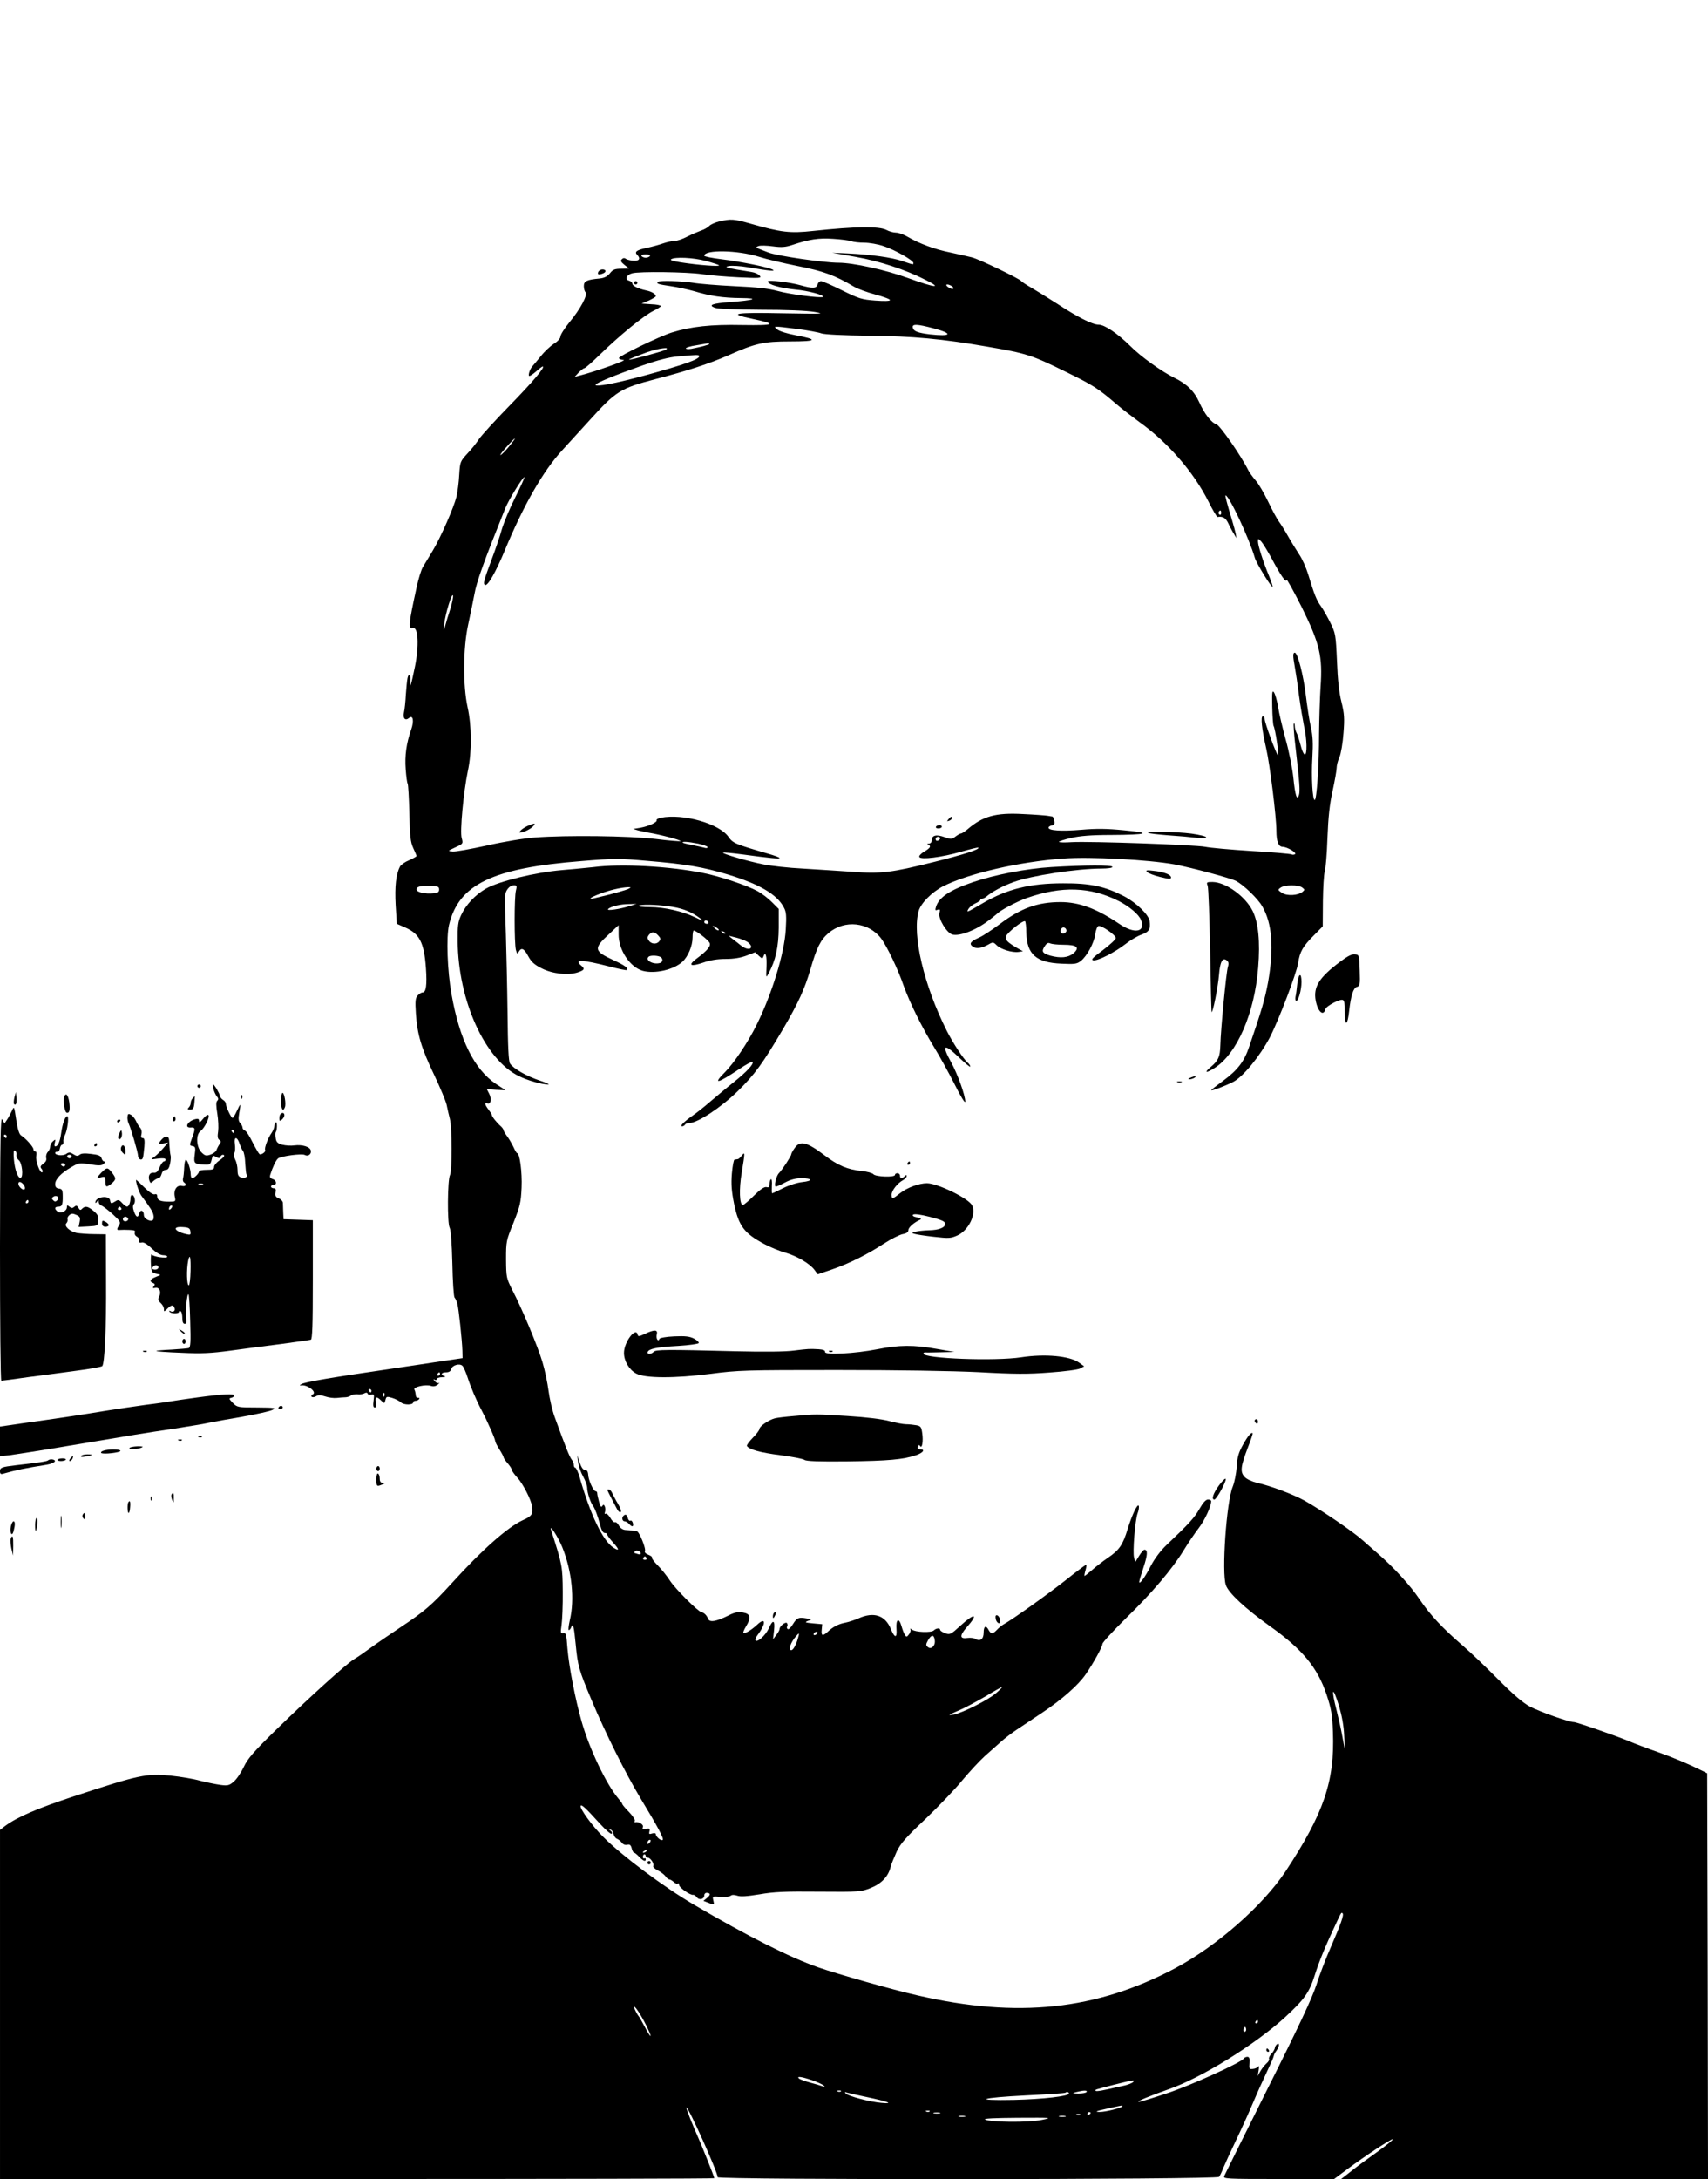 <?xml version="1.0" standalone="no"?>
<!DOCTYPE svg PUBLIC "-//W3C//DTD SVG 20010904//EN"
 "http://www.w3.org/TR/2001/REC-SVG-20010904/DTD/svg10.dtd">
<svg version="1.0" xmlns="http://www.w3.org/2000/svg"
 width="1021pt" height="1302pt" viewBox="0 0 1021 1302"
 preserveAspectRatio="xMidYMid meet">

<g transform="translate(0,1302) scale(0.1,-0.1)"
fill="#000000" stroke="none">
<path d="M4300 11697 c-25 -6 -52 -18 -60 -27 -8 -9 -31 -22 -50 -28 -19 -7
-57 -23 -84 -37 -27 -14 -61 -25 -75 -25 -14 0 -43 -6 -66 -14 -22 -8 -66 -20
-98 -27 -62 -13 -76 -24 -58 -42 22 -22 12 -37 -21 -35 -18 1 -39 6 -46 11 -9
7 -17 6 -25 -2 -9 -9 -5 -17 16 -34 l28 -22 -47 -1 c-39 0 -51 -5 -68 -27 -16
-19 -33 -28 -61 -31 -77 -7 -95 -16 -95 -45 0 -15 4 -31 10 -37 15 -15 -30
-100 -94 -177 -31 -38 -56 -77 -56 -88 0 -11 -16 -29 -39 -43 -21 -14 -56 -46
-77 -73 -22 -26 -44 -54 -51 -61 -14 -15 -27 -52 -20 -58 3 -3 21 9 40 25 19
17 37 31 41 31 19 0 -64 -97 -201 -237 -85 -87 -166 -176 -180 -197 -14 -22
-45 -61 -69 -86 -43 -47 -44 -49 -49 -128 -2 -44 -10 -102 -16 -129 -16 -65
-94 -243 -142 -323 -22 -36 -48 -79 -58 -96 -11 -17 -28 -73 -39 -125 -48
-220 -51 -250 -21 -242 31 8 37 -107 11 -232 -22 -108 -32 -139 -27 -87 4 38
-10 54 -17 20 -3 -13 -7 -57 -10 -98 -2 -41 -7 -89 -11 -106 -8 -36 7 -53 30
-34 24 20 31 -17 13 -69 -29 -82 -39 -157 -33 -236 3 -43 8 -82 12 -88 3 -5 8
-85 10 -176 3 -139 7 -173 23 -208 11 -24 20 -45 20 -48 0 -3 -20 -14 -44 -25
-25 -10 -49 -27 -55 -38 -24 -45 -32 -119 -26 -230 l7 -112 48 -21 c88 -38
115 -90 126 -244 7 -100 1 -145 -20 -145 -7 0 -20 -8 -29 -18 -14 -15 -16 -33
-11 -108 8 -125 33 -208 109 -366 36 -76 70 -157 75 -180 5 -24 13 -61 19 -83
14 -52 14 -311 1 -336 -15 -28 -17 -289 -2 -315 7 -14 13 -93 16 -213 2 -105
8 -197 13 -204 6 -6 13 -23 17 -37 8 -30 28 -217 30 -280 l1 -45 -115 -17
c-63 -10 -207 -31 -320 -48 -350 -51 -509 -78 -527 -90 -13 -7 -14 -10 -3 -8
39 6 100 -43 67 -55 -6 -2 -8 -8 -4 -13 4 -4 16 -3 26 3 14 9 27 8 55 -1 20
-7 51 -11 69 -9 18 2 41 4 52 4 10 0 25 5 32 10 6 6 25 9 40 8 15 -2 34 1 42
6 9 5 16 5 18 -2 2 -6 12 -9 23 -6 16 4 18 0 13 -36 -4 -29 -2 -41 7 -41 9 0
11 9 7 30 -7 35 4 39 32 11 19 -19 19 -19 25 4 5 21 8 22 41 12 19 -6 43 -18
52 -27 18 -16 73 -16 73 1 0 5 6 9 14 9 8 0 18 5 21 10 4 6 1 9 -7 8 -7 -2
-13 6 -13 17 -1 11 -4 25 -8 32 -10 15 69 33 99 22 15 -5 28 -2 40 7 11 9 14
13 8 10 -7 -3 -18 2 -25 11 -10 12 -10 14 -1 9 6 -4 12 -2 12 3 0 6 15 12 33
12 17 1 24 3 15 6 -27 7 -21 23 8 23 17 0 28 6 31 19 6 24 52 37 68 19 7 -7
20 -38 30 -68 17 -54 52 -137 83 -195 25 -48 29 -57 56 -117 14 -31 26 -62 26
-68 0 -6 11 -28 25 -50 14 -22 25 -43 25 -47 0 -5 11 -21 25 -37 14 -16 25
-34 25 -40 0 -5 15 -26 33 -46 31 -32 83 -133 87 -170 7 -48 0 -59 -56 -84
-89 -41 -243 -177 -419 -371 -124 -136 -167 -173 -315 -271 -58 -39 -136 -92
-173 -119 -38 -28 -83 -59 -102 -70 -46 -28 -268 -229 -464 -420 -135 -132
-169 -171 -194 -223 -16 -34 -43 -74 -60 -88 -27 -23 -36 -25 -81 -19 -28 4
-82 15 -121 25 -38 11 -117 24 -175 30 -144 14 -185 6 -580 -124 -218 -72
-337 -123 -410 -177 l-30 -23 0 -1043 0 -1043 2135 0 c1174 0 2135 2 2135 5 0
7 -78 203 -97 244 -31 69 -73 174 -70 178 10 9 187 -385 187 -416 0 -17 2984
-15 2997 2 5 6 17 30 25 52 9 22 43 96 76 165 33 69 79 170 102 225 23 55 60
137 82 183 22 46 41 89 42 97 1 7 7 19 12 26 19 24 25 51 12 47 -7 -3 -15 -13
-17 -23 -1 -10 -11 -27 -22 -38 -10 -11 -16 -24 -13 -29 3 -5 -3 -17 -15 -27
-11 -10 -28 -31 -37 -47 l-16 -29 6 35 c3 19 2 29 -2 23 -4 -7 -19 -14 -32
-15 -22 -3 -24 0 -21 35 2 28 -1 37 -13 37 -8 0 -18 -5 -21 -10 -15 -24 -321
-163 -463 -209 -83 -28 -158 -51 -165 -50 -18 1 64 35 178 75 196 68 516 266
695 429 118 109 146 148 180 255 24 77 63 172 121 295 38 82 37 80 45 72 9 -8
-12 -66 -71 -202 -29 -66 -68 -167 -86 -225 -24 -75 -105 -249 -289 -615 -140
-280 -258 -518 -262 -527 -7 -17 12 -18 325 -18 l332 0 75 56 c110 82 270 187
276 182 3 -3 -39 -37 -93 -76 -54 -38 -125 -90 -157 -116 l-59 -46 1096 0
1097 0 -2 1212 -3 1212 -25 13 c-91 45 -170 78 -270 114 -63 22 -140 51 -170
64 -76 32 -315 115 -332 115 -29 0 -204 62 -263 93 -42 23 -98 70 -190 163
-71 72 -166 162 -210 200 -124 107 -195 183 -260 279 -55 82 -155 191 -251
274 -21 18 -61 54 -89 78 -56 51 -245 179 -346 236 -71 39 -202 88 -285 107
-30 7 -61 21 -74 35 -28 30 -24 62 20 177 17 44 30 82 28 84 -8 8 -28 -15 -58
-69 -26 -47 -34 -73 -37 -130 -3 -40 -13 -93 -24 -120 -38 -92 -67 -514 -41
-589 17 -48 118 -141 265 -246 193 -138 282 -245 337 -408 28 -85 34 -117 38
-224 11 -294 -55 -486 -284 -833 -138 -206 -409 -444 -658 -577 -473 -251
-943 -301 -1541 -163 -154 35 -470 125 -595 168 -171 60 -419 185 -740 373
-180 105 -433 294 -544 406 -67 67 -140 168 -135 185 4 12 28 -10 118 -109 33
-36 63 -61 67 -57 5 4 2 13 -6 18 -13 9 -13 10 0 6 8 -2 16 -14 18 -26 2 -12
11 -25 20 -28 9 -4 23 -14 29 -24 8 -10 21 -15 32 -12 15 4 22 -1 27 -21 3
-14 10 -26 14 -26 4 0 18 -11 31 -25 26 -26 39 -31 39 -14 0 5 -4 8 -8 5 -5
-3 -9 1 -9 9 0 8 4 15 9 15 4 0 8 -4 8 -10 0 -5 6 -10 13 -10 15 0 40 -38 32
-50 -3 -5 9 -17 27 -26 18 -9 39 -25 46 -35 7 -11 18 -19 23 -19 6 0 17 -7 26
-15 8 -8 19 -13 24 -10 5 4 9 0 9 -9 0 -15 69 -63 84 -58 4 1 14 -5 21 -14 14
-20 45 -13 45 11 0 8 6 15 13 15 25 0 26 -12 4 -30 l-22 -18 28 -11 c38 -15
38 -15 31 14 -6 25 -5 25 42 21 27 -2 55 1 61 6 8 7 22 7 40 1 20 -7 59 -4
133 8 86 15 150 18 355 16 243 -2 252 -1 310 22 65 26 105 69 119 126 4 17 21
57 36 91 24 50 55 85 174 197 79 76 178 179 219 230 42 50 102 115 134 144 32
28 76 68 98 87 22 20 63 51 90 69 28 19 97 65 153 102 119 79 219 167 263 232
46 67 99 163 99 180 0 9 63 77 139 152 159 155 277 294 347 408 26 43 67 103
90 133 36 47 74 129 74 160 0 6 -9 10 -19 10 -13 0 -30 -19 -51 -56 -30 -53
-64 -90 -196 -215 -37 -35 -71 -81 -93 -122 -34 -68 -71 -119 -71 -99 0 6 12
46 26 88 24 73 26 104 5 104 -5 0 -20 -17 -32 -37 l-23 -37 -7 27 c-9 33 6
222 21 264 7 18 10 38 7 45 -6 18 -41 -55 -66 -138 -29 -95 -50 -126 -118
-172 -32 -22 -76 -56 -98 -76 -22 -19 -41 -34 -42 -32 -2 1 1 17 6 34 5 18 7
32 3 32 -4 -1 -61 -43 -127 -96 -107 -84 -313 -231 -366 -260 -11 -6 -29 -21
-40 -33 -25 -26 -35 -26 -49 -1 -16 31 -30 24 -30 -15 0 -39 -21 -55 -49 -38
-9 6 -30 8 -47 6 -48 -7 -49 13 -5 64 73 82 48 88 -39 8 -56 -51 -61 -54 -90
-44 -16 6 -30 15 -30 20 0 13 -24 11 -38 -3 -15 -15 -111 -11 -131 5 -8 7 -12
7 -9 2 4 -6 0 -19 -8 -30 -13 -17 -16 -18 -24 -5 -6 8 -15 32 -21 53 -15 54
-35 43 -30 -18 4 -55 -11 -54 -34 2 -34 82 -102 104 -193 63 -23 -10 -59 -22
-80 -26 -38 -7 -73 -24 -106 -56 -29 -26 -38 -22 -34 15 l3 32 -55 5 c-48 5
-52 6 -30 15 25 9 24 9 -10 15 -47 8 -56 4 -81 -36 -11 -19 -25 -32 -30 -28
-5 3 -7 10 -4 15 4 5 3 14 0 20 -8 12 -45 -17 -45 -35 0 -6 -9 -22 -20 -36
l-19 -25 6 53 c7 63 -7 68 -32 11 -19 -41 -69 -86 -79 -70 -3 5 3 19 13 32 51
67 50 111 -3 61 -34 -32 -75 -56 -82 -49 -3 3 4 20 15 38 33 54 28 76 -18 84
-30 5 -50 1 -87 -18 -72 -36 -112 -43 -121 -20 -8 21 -24 37 -40 40 -22 5
-155 138 -188 188 -18 28 -51 69 -73 91 -23 23 -38 44 -35 47 3 4 -6 11 -21
17 -15 5 -24 15 -21 21 9 13 -34 119 -49 120 -6 1 -18 2 -26 3 -8 2 -27 3 -41
4 -16 1 -31 11 -39 26 -7 14 -18 23 -24 20 -6 -2 -19 10 -28 27 -10 16 -22 28
-28 24 -6 -3 -7 1 -4 9 3 9 3 24 0 33 -6 14 -9 15 -16 4 -6 -10 -11 -3 -19 25
-6 21 -11 45 -11 52 0 6 -4 12 -10 12 -13 0 -44 69 -44 100 -1 14 -6 25 -13
25 -17 0 -27 13 -40 53 l-12 37 5 -43 c3 -24 17 -62 30 -85 13 -23 24 -53 24
-67 0 -29 21 -92 37 -111 9 -12 28 -63 38 -102 10 -41 19 -57 31 -57 8 0 14
-4 14 -9 0 -6 16 -27 35 -48 38 -42 39 -54 1 -30 -63 42 -137 196 -201 420 -9
31 -21 57 -26 57 -5 0 -9 8 -9 17 0 9 -6 24 -13 32 -12 15 -35 71 -102 256
-14 39 -30 108 -36 155 -6 47 -22 123 -36 170 -27 92 -122 320 -181 433 -35
70 -36 75 -37 182 0 107 1 113 45 220 39 99 44 120 48 209 4 91 -11 206 -27
206 -3 0 -12 15 -20 33 -8 17 -24 46 -37 64 -13 17 -24 35 -24 40 0 5 -8 16
-17 24 -25 22 -53 58 -53 67 0 4 -9 18 -20 32 -23 30 -25 44 -6 37 20 -8 26
27 10 58 l-14 27 55 -4 c30 -1 55 -3 55 -2 0 1 -25 18 -55 37 -130 87 -218
265 -266 536 -25 140 -32 341 -15 414 58 243 259 340 793 382 194 16 225 16
394 1 229 -19 332 -37 479 -81 191 -58 296 -120 336 -198 14 -25 16 -50 11
-132 -8 -140 -83 -387 -175 -570 -50 -102 -135 -228 -188 -281 -76 -76 -47
-70 85 18 40 27 76 47 79 43 11 -11 -35 -60 -114 -123 -43 -34 -106 -87 -139
-115 -33 -29 -81 -67 -106 -84 -50 -35 -78 -63 -61 -63 6 0 14 5 17 10 3 6 16
10 27 10 48 0 190 94 288 190 102 100 149 165 270 370 92 157 130 240 165 360
37 128 60 174 107 214 96 83 242 67 317 -34 34 -47 99 -181 132 -278 38 -105
108 -247 185 -373 32 -52 86 -150 121 -219 37 -75 63 -116 63 -102 0 37 -45
163 -85 236 -57 103 -43 114 43 32 40 -38 72 -65 72 -59 0 6 -7 17 -16 24 -24
20 -87 116 -124 189 -137 271 -208 573 -169 715 13 48 79 114 146 149 153 77
455 147 720 166 161 12 509 -7 664 -35 108 -21 332 -81 368 -99 45 -24 130
-105 156 -151 60 -101 71 -251 35 -455 -19 -101 -37 -163 -113 -385 -29 -87
-69 -139 -153 -201 -41 -30 -74 -56 -74 -58 0 -7 81 24 131 49 60 31 159 152
220 267 54 105 159 381 169 444 10 68 28 99 93 164 l54 55 1 151 c1 83 6 162
11 176 5 14 13 104 16 199 5 127 13 204 31 284 13 60 24 122 24 136 0 15 7 44
17 65 9 22 20 86 24 144 7 88 5 116 -12 185 -14 53 -23 135 -27 245 -7 159 -9
167 -40 230 -18 36 -43 80 -56 98 -26 35 -40 71 -76 190 -12 39 -36 94 -55
121 -18 28 -48 76 -66 108 -18 32 -43 72 -55 88 -12 17 -41 70 -64 119 -23 48
-56 105 -74 125 -17 20 -37 47 -44 61 -43 87 -169 268 -191 275 -30 9 -71 62
-102 131 -30 67 -75 110 -148 146 -74 36 -203 128 -265 191 -76 75 -153 127
-189 127 -37 0 -127 46 -246 124 -53 34 -122 77 -153 95 -32 18 -60 37 -64 42
-8 13 -250 130 -294 141 -19 5 -77 18 -128 29 -95 19 -186 53 -258 95 -22 13
-53 24 -68 24 -15 0 -41 7 -57 16 -45 23 -185 21 -439 -6 -138 -15 -190 -9
-375 44 -97 28 -117 29 -185 13z m788 -118 c13 -5 48 -9 78 -9 30 0 83 -9 117
-21 67 -22 177 -85 177 -100 0 -12 2 -12 -66 11 -64 22 -187 39 -329 46 l-90
4 140 -25 c142 -25 300 -77 417 -137 106 -53 60 -49 -105 11 -132 48 -327 91
-414 91 -87 0 -368 41 -419 61 -84 32 -81 30 -59 39 11 4 49 3 85 -2 52 -7 75
-5 115 8 102 34 159 43 245 37 46 -3 95 -9 108 -14z m-552 -93 c43 -14 149
-39 234 -56 153 -30 223 -56 335 -123 22 -13 79 -34 128 -47 48 -13 87 -27 87
-33 0 -6 -33 -7 -87 -3 -80 6 -98 11 -199 61 -60 30 -117 55 -126 55 -9 0 -18
-9 -21 -20 -6 -24 -30 -25 -100 -5 -67 19 -197 34 -197 23 0 -18 73 -39 163
-48 79 -7 177 -34 166 -44 -10 -9 -203 16 -269 35 -55 15 -125 23 -260 29
-102 5 -212 14 -245 20 -69 11 -203 15 -212 6 -11 -11 1 -15 77 -26 41 -6 104
-20 140 -30 96 -29 172 -40 279 -41 114 -1 81 -13 -65 -24 -106 -8 -133 -18
-91 -34 17 -7 127 -11 275 -12 153 0 276 -5 322 -13 67 -12 47 -12 -192 -8
-288 6 -330 -2 -185 -32 156 -33 144 -41 -56 -38 -186 4 -307 -9 -422 -45 -73
-23 -315 -140 -315 -152 0 -6 12 -11 28 -12 24 -1 -175 -71 -263 -93 l-30 -8
24 26 c14 14 29 26 34 26 6 0 49 38 96 84 116 113 261 231 316 258 25 12 45
25 45 29 0 5 -26 10 -57 11 l-58 4 43 18 c23 11 42 22 42 26 0 13 -23 27 -55
34 -51 11 -85 28 -85 41 0 7 -9 15 -20 18 -27 7 -16 35 19 44 42 12 328 8 416
-5 44 -7 143 -15 220 -19 129 -6 139 -5 126 10 -7 9 -29 19 -50 22 -146 23
-167 29 -135 35 17 4 69 1 115 -7 128 -22 166 -25 149 -15 -23 15 -193 49
-307 63 -57 7 -103 16 -103 21 0 37 199 34 326 -6z m-651 4 c-3 -5 -15 -10
-25 -10 -10 0 -22 5 -25 10 -4 6 7 10 25 10 18 0 29 -4 25 -10z m334 -29 c40
-11 75 -22 79 -26 8 -9 -124 1 -226 17 -47 7 -69 14 -60 19 23 15 132 10 207
-10z m1471 -151 c8 -5 11 -12 8 -15 -4 -4 -17 0 -30 9 -24 17 -5 23 22 6z
m-105 -253 c115 -31 102 -49 -25 -35 -72 9 -98 18 -103 39 -7 25 23 24 128 -4z
m-824 -2 c63 -8 130 -20 149 -27 22 -7 127 -12 285 -14 256 -2 441 -19 705
-65 239 -41 266 -50 472 -151 161 -79 192 -98 303 -194 33 -28 94 -75 135
-105 171 -122 325 -299 414 -476 25 -51 50 -92 54 -92 32 5 49 -5 65 -39 9
-20 24 -48 33 -62 l15 -25 -4 25 c-3 14 -12 49 -21 78 -31 102 -44 152 -40
152 21 0 141 -256 175 -373 9 -32 100 -180 106 -173 2 2 -7 30 -20 62 -34 81
-67 183 -67 208 0 20 0 20 19 1 10 -11 36 -54 59 -95 55 -105 92 -158 92 -134
0 10 40 -62 90 -161 109 -220 127 -297 114 -480 -4 -60 -8 -186 -9 -280 0
-188 -14 -395 -26 -395 -13 0 -21 137 -14 252 5 86 3 130 -9 183 -9 39 -22
124 -30 190 -15 123 -49 255 -66 255 -12 0 -12 -19 0 -85 5 -27 17 -104 25
-170 9 -66 23 -148 30 -183 18 -77 20 -175 4 -170 -7 2 -18 29 -25 58 -8 30
-18 63 -24 72 -5 10 -10 28 -10 40 0 12 -3 19 -6 15 -3 -3 1 -65 10 -139 25
-218 28 -265 21 -288 -12 -38 -23 -4 -34 106 -6 54 -26 157 -46 227 -19 71
-40 158 -45 194 -6 36 -17 74 -24 85 -11 16 -13 3 -11 -85 1 -57 5 -108 8
-114 10 -16 35 -183 27 -178 -10 6 -80 197 -80 218 0 9 -5 17 -11 17 -15 0 -6
-77 20 -192 22 -96 61 -409 61 -493 0 -63 12 -95 38 -95 28 -1 86 -36 73 -44
-6 -4 -15 -4 -21 -1 -5 3 -112 13 -237 20 -126 8 -250 19 -278 25 -60 12 -687
34 -797 28 -43 -3 -78 -2 -78 2 0 3 33 14 73 23 51 12 120 18 237 18 222 1
251 12 79 28 -102 10 -164 11 -255 3 -120 -10 -198 -5 -196 13 1 6 10 11 20
13 14 2 18 9 14 28 -2 13 -7 24 -11 25 -3 0 -17 3 -31 5 -14 2 -79 7 -146 10
-161 9 -239 -13 -329 -90 -17 -14 -34 -26 -40 -26 -5 0 -21 -9 -34 -19 -21
-16 -26 -17 -65 -3 -49 18 -76 11 -76 -18 0 -12 -7 -20 -17 -21 -11 0 -13 -3
-5 -6 20 -8 14 -20 -24 -42 -20 -12 -32 -26 -28 -32 10 -17 131 -2 247 31 56
16 103 28 105 25 10 -10 -86 -41 -267 -86 -252 -63 -314 -71 -487 -58 -77 5
-209 14 -294 19 -85 4 -191 16 -235 25 -89 17 -249 64 -243 70 2 3 53 -2 114
-10 169 -23 224 -28 224 -22 0 4 -33 16 -72 27 -193 56 -207 62 -233 99 -55
80 -271 141 -404 115 -17 -4 -28 -10 -26 -14 7 -12 -47 -37 -97 -46 l-43 -7
30 -9 c17 -4 44 -10 60 -13 73 -12 198 -45 193 -51 -3 -2 -70 3 -149 13 -161
19 -532 23 -719 9 -67 -5 -188 -25 -289 -48 -96 -21 -189 -38 -205 -36 -31 3
-31 3 16 25 46 21 47 22 38 55 -12 38 11 278 37 403 24 111 23 268 -2 380 -28
128 -27 351 3 490 12 55 29 138 38 185 13 74 55 191 184 512 19 49 108 193
115 187 2 -2 -23 -57 -55 -121 -33 -65 -68 -150 -80 -190 -11 -40 -38 -120
-60 -178 -50 -135 -53 -147 -41 -155 16 -9 65 77 118 205 112 270 229 476 345
601 18 20 93 102 166 182 155 171 182 187 387 241 194 50 327 94 439 143 162
72 210 83 370 83 160 0 170 11 32 37 -49 9 -97 24 -109 34 -27 22 -28 22 114
4z m-521 -90 c0 -5 -54 -19 -107 -29 -18 -3 -33 -2 -33 3 0 4 28 13 63 18 34
6 65 11 70 12 4 0 7 -1 7 -4z m-261 -35 c-15 -9 -205 -61 -218 -59 -8 0 27 15
109 45 65 23 142 33 109 14z m201 -38 c0 -19 -87 -50 -320 -114 -181 -49 -300
-72 -300 -57 0 10 120 59 282 116 89 31 158 49 208 53 115 11 130 11 130 2z
m-1129 -530 c-34 -44 -78 -83 -52 -47 19 26 74 85 79 85 2 0 -10 -17 -27 -38z
m4249 -408 c0 -8 -5 -12 -10 -9 -6 4 -8 11 -5 16 9 14 15 11 15 -7z m-4608
-572 c-12 -37 -26 -83 -31 -102 -9 -32 -10 -31 -5 15 7 60 45 185 52 167 2 -8
-5 -44 -16 -80z m2928 -1371 c0 -5 -6 -11 -13 -14 -8 -3 -14 1 -14 9 0 8 6 14
14 14 7 0 13 -4 13 -9z m-1447 -32 c31 -7 57 -16 57 -21 0 -5 -8 -7 -17 -4
-10 3 -42 10 -72 16 -30 6 -57 12 -59 15 -9 8 32 6 91 -6z m-1548 -274 c0 -15
-8 -21 -34 -23 -50 -5 -101 7 -101 23 0 18 23 23 85 22 43 -2 50 -5 50 -22z
m5159 12 c16 -12 16 -14 2 -26 -27 -22 -92 -26 -123 -6 -25 17 -26 18 -8 31
24 18 106 18 129 1z m-5154 -2907 c0 -5 -5 -10 -11 -10 -5 0 -7 5 -4 10 3 6 8
10 11 10 2 0 4 -4 4 -10z m-410 -100 c0 -5 -2 -10 -4 -10 -3 0 -8 5 -11 10 -3
6 -1 10 4 10 6 0 11 -4 11 -10z m77 -32 c-3 -8 -6 -5 -6 6 -1 11 2 17 5 13 3
-3 4 -12 1 -19z m1065 -905 c57 -142 74 -310 44 -435 -7 -32 -10 -58 -6 -58 4
0 11 7 14 16 11 29 17 8 27 -98 13 -133 18 -153 96 -338 82 -196 202 -435 290
-582 106 -175 144 -246 134 -252 -10 -7 -41 20 -41 35 0 6 -9 7 -21 4 -18 -6
-21 -4 -17 12 4 17 1 19 -20 15 -20 -4 -24 -2 -19 11 6 15 -25 34 -46 29 -5
-1 -6 2 -2 8 3 5 -12 29 -34 52 -23 23 -41 45 -41 48 0 4 -11 19 -24 34 -72
85 -173 296 -220 462 -38 134 -75 327 -84 434 -6 84 -9 95 -25 92 -16 -3 -17
2 -10 50 4 29 8 118 7 198 -1 149 -3 161 -69 365 -16 49 42 -39 67 -102z m468
-35 c0 -6 -7 -7 -16 -4 -9 3 -18 6 -20 6 -3 0 -3 4 1 10 7 11 35 2 35 -12z
m35 -28 c3 -5 -1 -10 -10 -10 -9 0 -13 5 -10 10 3 6 8 10 10 10 2 0 7 -4 10
-10z m1020 -450 c-3 -5 -11 -10 -16 -10 -6 0 -7 5 -4 10 3 6 11 10 16 10 6 0
7 -4 4 -10z m-115 -29 c-11 -40 -29 -71 -40 -71 -20 0 -4 46 28 83 20 23 22
22 12 -12z m818 -13 c4 -32 -22 -56 -42 -39 -12 10 -12 16 2 41 20 35 36 34
40 -2z m367 -314 c-46 -41 -204 -120 -255 -129 -39 -6 -39 -6 56 36 22 10 83
43 135 73 51 31 96 56 99 56 3 -1 -13 -17 -35 -36z m2050 -80 c16 -54 28 -118
30 -172 l4 -87 -14 75 c-7 41 -23 111 -34 155 -36 139 -26 159 14 29z m-4123
-816 c-7 -7 -12 -8 -12 -2 0 14 12 26 19 19 2 -3 -1 -11 -7 -17z m-17 -48 c-3
-5 -12 -10 -18 -10 -7 0 -6 4 3 10 19 12 23 12 15 0z m-4 -1038 c17 -34 30
-64 28 -67 -3 -2 -18 22 -34 53 -17 31 -32 59 -35 62 -9 9 -30 50 -30 57 1 15
40 -43 71 -105z m3659 18 c0 -5 -5 -10 -11 -10 -5 0 -7 5 -4 10 3 6 8 10 11
10 2 0 4 -4 4 -10z m-74 -57 c-10 -10 -19 5 -10 18 6 11 8 11 12 0 2 -7 1 -15
-2 -18z m-2590 -293 c32 -11 63 -26 69 -32 7 -8 5 -9 -10 -3 -11 4 -45 14 -75
22 -30 8 -59 19 -64 24 -16 15 16 11 80 -11z m1917 -11 c-6 -6 -29 -15 -50
-20 -21 -4 -67 -15 -103 -23 -57 -13 -82 -14 -69 -2 6 4 200 54 219 55 10 1
11 -2 3 -10z m-1746 -55 c-3 -3 -12 -4 -19 -1 -8 3 -5 6 6 6 11 1 17 -2 13 -5z
m1468 -4 c-3 -5 -25 -9 -48 -9 -40 1 -40 2 -12 9 44 11 67 11 60 0z m-1314
-30 c128 -27 166 -42 89 -35 -71 6 -199 40 -214 56 -8 9 -7 11 5 6 9 -3 63
-15 120 -27z m1209 21 c0 -16 -155 -34 -330 -38 -252 -5 -202 13 75 27 126 6
232 13 234 16 8 7 21 4 21 -5z m320 -75 c0 -10 -103 -36 -137 -35 -31 1 -22 5
42 19 94 21 95 21 95 16z m-1153 -32 c-3 -3 -12 -4 -19 -1 -8 3 -5 6 6 6 11 1
17 -2 13 -5z m61 -11 c-10 -2 -26 -2 -35 0 -10 3 -2 5 17 5 19 0 27 -2 18 -5z
m902 3 c0 -3 -4 -8 -10 -11 -5 -3 -10 -1 -10 4 0 6 5 11 10 11 6 0 10 -2 10
-4z m-63 -12 c-3 -3 -12 -4 -19 -1 -8 3 -5 6 6 6 11 1 17 -2 13 -5z m-689 -11
c-10 -2 -26 -2 -35 0 -10 3 -2 5 17 5 19 0 27 -2 18 -5z m600 0 c-10 -2 -26
-2 -35 0 -10 3 -2 5 17 5 19 0 27 -2 18 -5z m-143 -20 c-76 -16 -308 -14 -337
3 -10 6 61 9 195 10 209 1 211 1 142 -13z"/>
<path d="M3790 11330 c0 -5 5 -10 10 -10 6 0 10 5 10 10 0 6 -4 10 -10 10 -5
0 -10 -4 -10 -10z"/>
<path d="M5670 8125 c-11 -13 -10 -14 4 -9 9 3 16 10 16 15 0 13 -6 11 -20 -6z"/>
<path d="M3154 8085 c-17 -8 -36 -20 -43 -29 -11 -13 -9 -14 20 -6 18 6 42 19
53 30 23 23 14 24 -30 5z"/>
<path d="M5595 8080 c-3 -5 3 -10 14 -10 12 0 21 5 21 10 0 6 -6 10 -14 10 -8
0 -18 -4 -21 -10z"/>
<path d="M6863 8044 c3 -4 57 -10 119 -15 62 -4 139 -11 171 -15 36 -4 57 -3
57 3 0 6 -40 15 -88 22 -94 12 -270 15 -259 5z"/>
<path d="M3576 11395 c-6 -16 3 -19 28 -9 22 8 20 24 -3 24 -10 0 -21 -7 -25
-15z"/>
<path d="M3550 7839 c-36 -4 -122 -12 -191 -18 -157 -13 -377 -67 -453 -110
-65 -37 -121 -97 -150 -160 -18 -39 -21 -63 -20 -156 3 -354 163 -707 366
-805 55 -27 139 -51 176 -50 9 1 -14 11 -53 24 -78 26 -156 71 -176 101 -9 14
-13 98 -15 305 -2 157 -7 368 -10 470 -4 102 -6 200 -6 219 1 38 26 71 55 71
17 0 18 -4 11 -32 -10 -39 -10 -313 0 -354 7 -25 9 -26 17 -11 16 28 32 20 57
-27 18 -33 36 -50 80 -72 64 -33 159 -43 216 -24 39 13 44 21 21 40 -47 39 3
37 164 -4 57 -15 105 -25 108 -22 11 11 -12 28 -80 59 -118 55 -120 69 -27
155 l58 54 0 -54 c-1 -94 68 -198 145 -219 72 -19 183 6 236 54 34 31 61 95
61 145 0 23 3 42 7 42 14 0 84 -54 94 -72 11 -20 -10 -46 -81 -99 -49 -38 -31
-46 43 -21 42 15 85 22 134 22 49 0 90 7 125 20 l52 20 22 -21 c20 -18 22 -19
28 -3 12 32 21 2 18 -64 -3 -67 -3 -67 13 -37 42 77 59 158 60 272 l0 112 -39
39 c-21 22 -60 52 -87 67 -64 35 -229 90 -327 109 -201 40 -488 56 -652 35z
m209 -129 c-14 -8 -102 -33 -206 -57 -43 -10 -23 6 35 27 54 21 123 37 167 39
17 0 18 -1 4 -9z m4 -104 c-60 -19 -140 -30 -128 -18 15 16 75 30 125 30 l45
1 -42 -13z m233 -1 c71 -9 123 -27 171 -59 45 -31 41 -33 -14 -6 -73 35 -184
60 -268 60 -44 0 -75 4 -68 8 14 9 97 8 179 -3z m239 -95 c3 -5 -1 -10 -9 -10
-9 0 -16 5 -16 10 0 6 4 10 9 10 6 0 13 -4 16 -10z m61 -48 c-4 -3 -14 2 -24
12 -16 18 -16 18 6 6 13 -6 21 -14 18 -18z m39 -20 c-3 -3 -11 0 -18 7 -9 10
-8 11 6 5 10 -3 15 -9 12 -12z m-400 -12 c15 -16 16 -22 5 -35 -16 -20 -49
-16 -63 7 -8 12 -7 21 2 32 18 21 34 20 56 -4z m533 -38 c12 -8 22 -21 22 -28
0 -20 -31 -17 -60 6 -14 11 -36 29 -50 39 l-25 20 45 -11 c25 -6 55 -18 68
-26z m-524 -88 c19 -7 21 -30 4 -37 -39 -14 -94 14 -71 36 8 9 46 9 67 1z"/>
<path d="M6285 7839 c-149 -9 -337 -45 -469 -90 -138 -47 -204 -91 -221 -148
-6 -20 -4 -23 10 -17 14 5 16 2 11 -20 -9 -33 44 -119 77 -128 46 -11 144 27
222 88 22 17 42 33 45 36 18 20 116 72 177 94 208 73 381 68 551 -18 63 -32
121 -81 133 -114 28 -72 -39 -84 -129 -23 -136 92 -241 131 -352 131 -137 0
-237 -36 -363 -131 -45 -34 -101 -71 -124 -81 -52 -23 -62 -37 -38 -54 20 -15
55 -10 96 14 24 14 28 13 47 -6 24 -24 92 -45 130 -40 l27 4 -34 19 c-61 36
-74 50 -67 71 7 22 104 99 114 89 3 -3 7 -34 7 -68 3 -129 59 -179 210 -185
80 -4 93 -2 117 17 36 29 78 106 85 159 3 24 12 46 19 49 17 6 104 -54 104
-72 0 -8 -35 -40 -77 -72 -61 -45 -74 -58 -57 -61 27 -4 129 48 193 98 29 23
72 48 96 56 44 16 54 33 47 81 -6 38 -78 108 -151 147 -114 59 -203 79 -366
78 -198 0 -335 -34 -479 -118 -101 -59 -99 -58 -87 -35 6 10 24 25 41 33 16 7
30 16 30 20 0 5 5 8 10 8 6 0 16 5 23 10 38 33 101 66 167 90 104 38 378 80
524 80 37 0 66 4 66 10 0 12 -168 11 -365 -1z m90 -380 c0 -7 -8 -15 -17 -17
-18 -3 -25 18 -11 32 10 10 28 1 28 -15z m-18 -84 c80 0 100 -16 60 -51 -31
-26 -76 -31 -139 -14 -47 14 -54 25 -33 56 12 19 21 23 33 17 9 -4 45 -8 79
-8z"/>
<path d="M6857 7810 c7 -8 42 -21 78 -30 53 -13 65 -14 65 -3 0 17 -41 33
-105 40 -41 5 -48 3 -38 -7z"/>
<path d="M7219 7728 c5 -13 11 -187 15 -387 3 -200 7 -366 9 -368 7 -6 38 150
44 223 6 79 22 106 47 85 11 -9 12 -20 6 -39 -10 -31 -43 -375 -45 -467 -2
-69 -12 -92 -56 -129 -44 -37 -31 -41 22 -7 133 84 239 328 260 599 13 156 1
270 -33 339 -44 88 -161 172 -240 173 -35 0 -37 -2 -29 -22z"/>
<path d="M8010 7273 c-125 -94 -160 -150 -145 -232 13 -67 46 -96 58 -51 5 20
94 66 106 54 8 -7 8 -12 10 -86 2 -75 17 -62 26 22 10 90 25 138 46 143 18 5
20 13 17 99 -3 92 -3 93 -29 96 -18 2 -44 -11 -89 -45z"/>
<path d="M7755 7143 c-3 -32 -8 -68 -11 -80 -2 -13 0 -23 5 -23 13 0 31 65 31
112 0 60 -18 53 -25 -9z"/>
<path d="M7115 6580 c-13 -6 -15 -9 -5 -9 8 0 22 4 30 9 18 12 2 12 -25 0z"/>
<path d="M7038 6553 c6 -2 18 -2 25 0 6 3 1 5 -13 5 -14 0 -19 -2 -12 -5z"/>
<path d="M1180 6530 c0 -5 5 -10 10 -10 6 0 10 5 10 10 0 6 -4 10 -10 10 -5 0
-10 -4 -10 -10z"/>
<path d="M1276 6513 c4 -16 13 -35 20 -44 10 -11 11 -18 3 -26 -8 -8 -8 -29 0
-77 6 -36 8 -84 5 -106 -5 -31 -3 -44 7 -51 11 -7 12 -12 1 -26 -7 -10 -15
-26 -18 -35 -3 -9 -19 -21 -36 -27 -26 -9 -33 -7 -54 14 -31 31 -34 107 -5
127 24 17 57 85 47 95 -4 5 -19 -5 -32 -22 -17 -21 -24 -25 -24 -13 0 12 -6
15 -22 11 -48 -12 -69 -55 -25 -50 25 2 26 -8 3 -68 -14 -38 -13 -40 5 -43 17
-3 19 -9 13 -52 -7 -53 -3 -56 63 -59 27 -1 32 3 38 29 6 26 8 28 27 17 16 -9
22 -9 25 1 3 6 9 12 14 12 18 0 9 -15 -21 -35 -16 -11 -30 -28 -30 -37 0 -15
-9 -18 -45 -18 -25 0 -45 -4 -45 -9 0 -12 -29 -41 -41 -41 -5 0 -9 11 -9 24 0
29 -19 86 -29 86 -4 0 -9 -21 -10 -47 -1 -27 -4 -55 -7 -65 -2 -9 0 -19 6 -23
19 -12 10 -27 -13 -21 -30 7 -51 -25 -42 -65 6 -28 6 -29 -33 -29 -53 0 -72 8
-72 31 0 12 -5 16 -15 13 -8 -4 -33 12 -61 40 -25 25 -48 46 -49 46 -8 0 15
-73 29 -93 57 -77 67 -93 73 -115 3 -13 2 -27 -3 -32 -15 -13 -54 8 -54 29 0
28 -20 37 -27 12 -8 -30 -19 -26 -32 10 -8 23 -8 36 0 45 12 14 3 54 -12 54
-5 0 -9 -9 -9 -19 0 -26 -10 -51 -21 -51 -4 0 -18 10 -29 22 -17 19 -24 21
-40 10 -26 -16 -28 -15 -32 6 -6 33 -88 21 -88 -13 0 -5 5 -3 10 5 8 13 10 13
10 -2 0 -9 8 -19 18 -22 9 -4 39 -27 67 -52 43 -40 48 -47 37 -64 -16 -26 -15
-32 6 -29 9 1 34 1 56 0 29 -1 37 -4 32 -16 -3 -8 2 -18 10 -23 9 -5 15 -12
15 -15 -3 -20 1 -25 17 -21 10 3 33 -10 59 -36 27 -25 52 -40 68 -40 14 0 25
-4 25 -9 0 -12 -83 -1 -93 13 -8 13 -7 -88 2 -102 3 -6 17 -12 31 -14 24 -5
24 -5 -7 -17 -36 -14 -42 -28 -18 -37 12 -5 13 -10 4 -20 -8 -10 -6 -12 10 -9
24 5 37 -25 22 -53 -8 -15 -6 -23 9 -37 11 -10 20 -26 20 -37 0 -17 1 -17 20
2 24 24 36 25 43 5 7 -17 -8 -29 -25 -19 -6 4 -8 3 -5 -3 8 -13 57 -14 57 -1
0 5 5 6 10 3 6 -3 10 -22 10 -41 0 -23 5 -34 14 -34 11 0 13 9 9 34 -6 38 5
151 14 142 3 -3 8 -75 10 -161 4 -124 2 -156 -9 -160 -7 -2 -53 -6 -101 -9
-49 -2 -90 -6 -93 -8 -2 -3 64 -8 148 -11 124 -6 180 -3 298 13 80 11 217 29
305 40 88 12 166 23 173 25 9 3 12 84 12 359 l0 355 -87 3 -88 3 -2 40 c-1 22
-2 48 -2 58 -1 10 -12 22 -25 27 -18 7 -22 14 -19 34 4 19 1 26 -11 26 -9 0
-16 5 -16 10 0 6 7 10 15 10 22 0 18 28 -5 35 -16 5 -19 12 -14 27 14 45 33
85 46 96 17 14 143 31 160 21 19 -11 41 5 36 26 -4 23 -51 37 -98 31 -20 -3
-52 -1 -72 4 -29 8 -37 16 -40 40 -3 17 -2 32 0 35 9 9 10 65 1 59 -5 -3 -9
-13 -9 -22 0 -10 -8 -29 -17 -42 -21 -29 -44 -91 -38 -101 7 -10 -23 -32 -34
-25 -5 4 -23 35 -41 70 -17 35 -37 67 -45 70 -8 3 -15 11 -15 17 0 7 -6 20
-14 28 -11 12 -12 27 -6 61 5 25 7 46 6 48 -2 1 -11 -16 -21 -38 -10 -22 -21
-40 -25 -40 -8 0 -40 67 -40 85 0 8 -8 18 -17 23 -9 6 -17 16 -19 25 -2 15
-33 67 -40 67 -3 0 -1 -12 2 -27z m124 -253 c0 -5 -2 -10 -4 -10 -3 0 -8 5
-11 10 -3 6 -1 10 4 10 6 0 11 -4 11 -10z m33 -76 c5 -16 14 -35 20 -42 6 -8
12 -40 13 -73 2 -32 5 -63 8 -68 9 -14 -11 -23 -34 -16 -15 5 -20 15 -20 43 0
20 -6 49 -14 63 -8 17 -10 32 -5 40 5 8 6 31 3 53 -7 47 14 47 29 0z m-220
-241 c-7 -2 -19 -2 -25 0 -7 3 -2 5 12 5 14 0 19 -2 13 -5z m-191 -145 c-7 -7
-12 -8 -12 -2 0 14 12 26 19 19 2 -3 -1 -11 -7 -17z m-297 2 c3 -5 -1 -10 -10
-10 -9 0 -13 5 -10 10 3 6 8 10 10 10 2 0 7 -4 10 -10z m40 -59 c7 -12 -12
-24 -25 -16 -11 7 -4 25 10 25 5 0 11 -4 15 -9z m373 -79 c3 -20 1 -22 -25
-16 -72 17 -86 47 -20 42 35 -2 43 -7 45 -26z m1 -237 c-1 -47 -6 -85 -10 -85
-13 0 -15 94 -4 148 10 45 16 20 14 -63z m-192 22 c0 -7 -9 -13 -19 -13 -19 0
-23 8 -11 19 11 12 30 8 30 -6z"/>
<path d="M86 6462 c-4 -18 -5 -36 -2 -39 11 -12 17 5 14 39 l-3 33 -9 -33z"/>
<path d="M1680 6440 c0 -48 12 -66 23 -36 8 20 -3 86 -14 86 -5 0 -9 -22 -9
-50z"/>
<path d="M384 6467 c-8 -22 2 -91 14 -95 17 -5 22 14 16 62 -7 45 -20 59 -30
33z"/>
<path d="M1441 6464 c0 -11 3 -14 6 -6 3 7 2 16 -1 19 -3 4 -6 -2 -5 -13z"/>
<path d="M1152 6458 c-7 -7 -12 -19 -12 -28 0 -9 -5 -21 -12 -28 -9 -9 -7 -12
9 -12 17 0 22 7 25 40 2 22 3 40 3 40 -1 0 -6 -5 -13 -12z"/>
<path d="M72 6384 c-8 -16 -20 -40 -29 -53 l-16 -24 -13 24 c-11 20 -13 -102
-14 -768 0 -436 3 -793 8 -793 4 0 75 9 157 21 83 11 215 28 294 39 79 10 147
23 152 27 15 15 25 228 23 508 l-1 280 -69 1 c-38 0 -85 4 -105 7 -43 9 -78
42 -62 58 6 6 9 17 7 24 -3 6 2 18 11 25 12 10 21 10 41 1 22 -10 25 -16 20
-42 l-6 -30 58 3 c56 3 57 4 60 34 2 25 -3 37 -28 58 -35 29 -50 32 -69 14
-10 -11 -14 -9 -22 5 -8 14 -14 16 -25 6 -11 -9 -17 -9 -29 1 -12 10 -15 10
-15 -3 0 -24 -38 -41 -56 -26 -20 16 -18 29 5 29 22 0 27 11 26 65 0 34 -4 41
-22 43 -17 2 -23 10 -23 27 0 29 34 65 96 101 44 26 49 27 112 17 54 -9 70 -8
82 3 8 8 10 14 3 14 -6 0 -13 9 -16 19 -4 15 -17 21 -61 26 -38 5 -61 4 -70
-5 -12 -9 -20 -8 -38 4 -19 12 -26 12 -41 2 -18 -14 -67 -10 -67 5 0 5 6 8 12
7 7 -2 14 7 16 20 2 12 8 22 13 22 6 0 9 8 8 18 -2 9 2 26 8 37 16 29 27 115
15 115 -13 0 -29 -45 -37 -105 -7 -48 -19 -75 -35 -75 -5 0 -6 10 -2 23 5 20
4 21 -11 8 -9 -7 -17 -22 -17 -32 0 -9 -6 -24 -14 -32 -8 -8 -12 -23 -10 -35
4 -13 -2 -25 -17 -35 -17 -13 -20 -19 -11 -30 7 -8 9 -17 5 -21 -12 -12 -42
68 -36 97 3 16 1 27 -6 27 -6 0 -11 6 -11 13 0 14 -47 66 -73 82 -12 7 -21 36
-30 94 -12 81 -13 83 -25 55z m-32 -154 c0 -5 -2 -10 -4 -10 -3 0 -8 5 -11 10
-3 6 -1 10 4 10 6 0 11 -4 11 -10z m58 -110 c-2 -11 5 -25 14 -32 20 -15 29
-99 12 -105 -16 -6 -35 45 -41 110 -3 43 -2 57 7 52 6 -4 10 -15 8 -25z m330
-11 c-2 -6 -8 -10 -13 -10 -5 0 -11 4 -13 10 -2 6 4 11 13 11 9 0 15 -5 13
-11z m-38 -49 c0 -5 -4 -10 -9 -10 -6 0 -13 5 -16 10 -3 6 1 10 9 10 9 0 16
-4 16 -10z m-246 -123 c6 -9 7 -19 3 -23 -9 -9 -37 15 -37 33 0 18 20 12 34
-10z m198 -89 c-9 -9 -15 -9 -24 0 -10 10 -10 15 2 22 20 12 38 -6 22 -22z
m-172 -8 c0 -5 -5 -10 -11 -10 -5 0 -7 5 -4 10 3 6 8 10 11 10 2 0 4 -4 4 -10z"/>
<path d="M762 6347 c-1 -12 2 -31 8 -42 14 -32 54 -168 55 -189 0 -23 23 -34
29 -14 3 7 6 37 9 66 3 39 1 52 -10 52 -9 0 -12 7 -7 24 3 13 0 29 -8 37 -7 8
-19 26 -25 41 -7 15 -20 31 -30 37 -16 8 -19 6 -21 -12z"/>
<path d="M1677 6363 c-4 -3 -7 -15 -7 -26 0 -16 3 -17 15 -7 8 7 15 19 15 26
0 15 -12 19 -23 7z"/>
<path d="M1036 6341 c-4 -7 -5 -15 -2 -18 9 -9 19 4 14 18 -4 11 -6 11 -12 0z"/>
<path d="M700 6319 c0 -5 5 -7 10 -4 6 3 10 8 10 11 0 2 -4 4 -10 4 -5 0 -10
-5 -10 -11z"/>
<path d="M713 6247 c-8 -16 -9 -29 -3 -32 12 -8 23 17 18 41 -2 14 -6 12 -15
-9z"/>
<path d="M967 6212 c-23 -26 -21 -30 10 -24 l28 5 -34 -39 c-19 -21 -44 -45
-55 -51 -18 -11 -14 -12 27 -6 32 4 47 2 47 -6 0 -6 -5 -11 -11 -11 -5 0 -17
-16 -25 -35 -11 -26 -19 -34 -36 -32 -24 2 -35 -21 -24 -50 6 -14 8 -14 24 1
10 9 24 16 30 16 6 0 14 11 18 25 4 15 13 25 25 25 13 0 20 10 26 38 4 20 5
42 3 47 -3 10 -6 38 -9 90 -1 29 -21 32 -44 7z"/>
<path d="M565 6180 c-3 -5 -1 -10 4 -10 6 0 11 5 11 10 0 6 -2 10 -4 10 -3 0
-8 -4 -11 -10z"/>
<path d="M4751 6161 c-12 -16 -21 -33 -21 -38 0 -10 -53 -92 -74 -113 -17 -18
-31 -80 -18 -80 5 0 30 11 56 25 32 17 63 25 96 25 67 0 72 -16 6 -23 -30 -3
-80 -19 -114 -36 -34 -17 -63 -31 -66 -31 -3 0 -3 20 -2 45 2 24 -1 42 -5 39
-5 -3 -9 -16 -9 -29 0 -17 -4 -22 -18 -18 -13 3 -37 -13 -75 -51 -31 -31 -61
-56 -66 -56 -21 0 -24 95 -7 195 20 120 20 126 0 100 -8 -11 -19 -21 -24 -21
-6 -1 -14 -2 -19 -3 -5 0 -12 -38 -16 -83 -5 -64 -2 -105 13 -180 28 -134 60
-177 182 -242 36 -19 92 -42 125 -51 69 -20 146 -65 174 -103 l19 -26 83 28
c105 36 215 91 314 156 42 27 92 52 111 56 23 4 34 12 34 24 0 16 33 45 70 62
10 4 5 9 -18 14 -21 4 -30 10 -24 16 6 6 43 2 101 -13 72 -19 91 -27 91 -42 0
-22 -37 -37 -98 -38 -26 -1 -60 -4 -77 -8 -26 -6 -27 -8 -10 -13 11 -4 64 -12
117 -18 89 -10 101 -10 141 8 67 30 115 129 88 180 -22 42 -207 132 -270 132
-47 0 -118 -26 -160 -59 -46 -37 -51 -38 -51 -8 1 24 35 68 69 86 11 7 21 17
21 23 0 9 -3 9 -12 0 -16 -16 -28 -15 -28 3 0 8 -7 15 -15 15 -8 0 -15 -4 -15
-10 0 -16 -116 -12 -129 4 -6 7 -38 16 -70 19 -85 9 -142 33 -221 93 -107 81
-147 91 -179 45z"/>
<path d="M724 6165 c-4 -9 0 -24 10 -33 15 -15 16 -14 16 10 0 32 -17 46 -26
23z"/>
<path d="M5425 6070 c-3 -5 -1 -10 4 -10 6 0 11 5 11 10 0 6 -2 10 -4 10 -3 0
-8 -4 -11 -10z"/>
<path d="M620 6027 c-8 -7 -21 -20 -29 -30 -13 -17 -12 -18 12 -12 25 7 27 5
27 -24 0 -36 6 -38 38 -12 27 24 27 31 1 65 -23 29 -28 30 -49 13z"/>
<path d="M610 5710 c0 -13 7 -20 20 -20 11 0 20 4 20 10 0 5 -9 14 -20 20 -17
9 -20 8 -20 -10z"/>
<path d="M1082 5064 c10 -10 20 -16 22 -13 3 3 -5 11 -17 18 -21 13 -21 12 -5
-5z"/>
<path d="M3855 5050 c-34 -16 -41 -17 -43 -5 -11 50 -82 -44 -82 -109 0 -48
31 -101 73 -123 53 -29 232 -29 443 -2 169 22 210 23 759 23 362 0 680 -5 846
-13 216 -12 296 -12 424 -2 87 6 169 17 182 24 l24 13 -29 21 c-55 41 -204 55
-347 33 -157 -24 -585 -8 -585 22 0 5 6 8 13 7 6 -1 48 0 92 1 l80 2 -105 18
c-139 25 -224 24 -356 -2 -133 -26 -316 -36 -312 -16 2 9 -11 14 -37 16 -57 3
-61 3 -150 -8 -50 -7 -181 -8 -345 -4 -421 11 -478 10 -492 -3 -15 -16 -41
-17 -36 -1 7 19 56 29 182 36 66 4 121 12 123 17 2 6 -12 18 -29 27 -26 13
-52 16 -118 13 -47 -2 -86 -9 -88 -15 -7 -21 -22 2 -16 26 8 30 -13 31 -71 4z"/>
<path d="M1090 5005 c0 -8 5 -15 10 -15 6 0 10 7 10 15 0 8 -4 15 -10 15 -5 0
-10 -7 -10 -15z"/>
<path d="M858 4943 c7 -3 16 -2 19 1 4 3 -2 6 -13 5 -11 0 -14 -3 -6 -6z"/>
<path d="M4958 4943 c7 -3 16 -2 19 1 4 3 -2 6 -13 5 -11 0 -14 -3 -6 -6z"/>
<path d="M1180 4670 c-74 -10 -148 -21 -165 -24 -16 -3 -84 -13 -150 -21 -66
-9 -172 -25 -235 -35 -118 -20 -291 -46 -507 -76 l-123 -18 0 -88 0 -89 58 6
c31 4 192 29 357 57 393 66 441 74 630 102 88 14 180 29 205 35 25 5 115 22
200 36 85 15 166 33 180 41 22 12 12 13 -93 14 -115 0 -119 1 -145 27 -23 24
-25 28 -9 31 9 2 17 8 17 13 0 13 -64 10 -220 -11z"/>
<path d="M1665 4610 c-3 -5 1 -10 9 -10 9 0 16 5 16 10 0 6 -4 10 -9 10 -6 0
-13 -4 -16 -10z"/>
<path d="M4746 4559 c-49 -4 -101 -10 -115 -14 -35 -9 -91 -47 -91 -63 0 -7
-18 -31 -40 -53 -22 -23 -38 -44 -35 -49 13 -21 82 -40 200 -55 71 -9 136 -22
144 -28 10 -8 85 -11 260 -9 241 3 331 11 407 37 42 14 57 35 25 35 -14 0 -19
5 -14 16 4 11 8 12 13 4 12 -19 20 29 13 76 -5 37 -9 43 -35 48 -17 3 -45 6
-62 6 -17 0 -63 9 -101 19 -45 12 -135 23 -248 30 -193 12 -190 12 -321 0z"/>
<path d="M7500 4531 c0 -6 5 -13 10 -16 6 -3 10 1 10 9 0 9 -4 16 -10 16 -5 0
-10 -4 -10 -9z"/>
<path d="M1188 4433 c7 -3 16 -2 19 1 4 3 -2 6 -13 5 -11 0 -14 -3 -6 -6z"/>
<path d="M1068 4413 c7 -3 16 -2 19 1 4 3 -2 6 -13 5 -11 0 -14 -3 -6 -6z"/>
<path d="M774 4368 c-7 -10 45 -9 71 2 15 6 9 8 -23 8 -24 -1 -45 -5 -48 -10z"/>
<path d="M616 4351 c-11 -4 -15 -10 -10 -13 14 -9 114 3 114 13 0 11 -77 11
-104 0z"/>
<path d="M485 4320 c-4 -6 6 -7 27 -3 44 8 48 13 10 13 -17 0 -34 -4 -37 -10z"/>
<path d="M420 4305 c-7 -9 -8 -15 -2 -15 5 0 12 7 16 15 3 8 4 15 2 15 -2 0
-9 -7 -16 -15z"/>
<path d="M344 4298 c-3 -4 6 -8 20 -8 14 0 27 4 30 8 2 4 -7 8 -20 8 -14 0
-28 -4 -30 -8z"/>
<path d="M287 4294 c-5 -6 -59 -14 -192 -29 -85 -10 -95 -14 -95 -36 0 -15 5
-19 18 -15 77 22 129 33 261 54 25 4 46 13 49 20 4 12 -29 17 -41 6z"/>
<path d="M2250 4245 c0 -8 5 -15 10 -15 6 0 10 7 10 15 0 8 -4 15 -10 15 -5 0
-10 -7 -10 -15z"/>
<path d="M2250 4181 c0 -43 2 -45 35 -31 17 7 17 9 3 9 -12 1 -18 9 -18 25 0
14 -4 28 -10 31 -6 4 -10 -10 -10 -34z"/>
<path d="M7287 4145 c-35 -48 -47 -85 -28 -85 13 0 73 109 68 123 -2 6 -20
-11 -40 -38z"/>
<path d="M3630 4118 c0 -3 39 -79 59 -116 6 -12 16 -20 21 -17 6 4 -1 25 -15
48 -14 23 -29 52 -35 65 -5 12 -14 22 -20 22 -5 0 -10 -1 -10 -2z"/>
<path d="M1026 4091 c-4 -5 -2 -20 3 -33 9 -21 10 -21 10 10 1 32 -3 39 -13
23z"/>
<path d="M901 4064 c0 -11 3 -14 6 -6 3 7 2 16 -1 19 -3 4 -6 -2 -5 -13z"/>
<path d="M767 4043 c-7 -12 -5 -63 2 -63 4 0 8 16 9 35 3 33 -2 44 -11 28z"/>
<path d="M363 3925 c0 -33 2 -45 4 -27 2 18 2 45 0 60 -2 15 -4 0 -4 -33z"/>
<path d="M494 3969 c-3 -6 -1 -16 5 -22 8 -8 11 -5 11 11 0 24 -5 28 -16 11z"/>
<path d="M3727 3963 c-12 -11 -7 -33 7 -33 7 0 19 -7 26 -15 18 -21 29 -19 23
5 -3 11 -10 17 -15 14 -5 -3 -12 3 -15 15 -5 21 -14 26 -26 14z"/>
<path d="M210 3908 c0 -49 6 -47 13 5 3 20 1 37 -4 37 -5 0 -9 -19 -9 -42z"/>
<path d="M65 3900 c-8 -38 6 -65 16 -30 10 37 10 60 0 60 -5 0 -12 -13 -16
-30z"/>
<path d="M64 3826 c-3 -8 -1 -34 4 -58 l10 -43 1 58 c1 56 -4 71 -15 43z"/>
<path d="M4627 3383 c-4 -3 -7 -13 -7 -22 1 -13 3 -13 11 2 11 19 8 33 -4 20z"/>
<path d="M5952 3349 c1 -12 9 -24 16 -27 9 -3 13 3 10 19 -1 12 -9 24 -16 27
-9 3 -13 -3 -10 -19z"/>
<path d="M3870 1890 c0 -5 5 -10 10 -10 6 0 10 5 10 10 0 6 -4 10 -10 10 -5 0
-10 -4 -10 -10z"/>
<path d="M7570 770 c0 -5 5 -10 11 -10 5 0 7 5 4 10 -3 6 -8 10 -11 10 -2 0
-4 -4 -4 -10z"/>
</g>
</svg>
